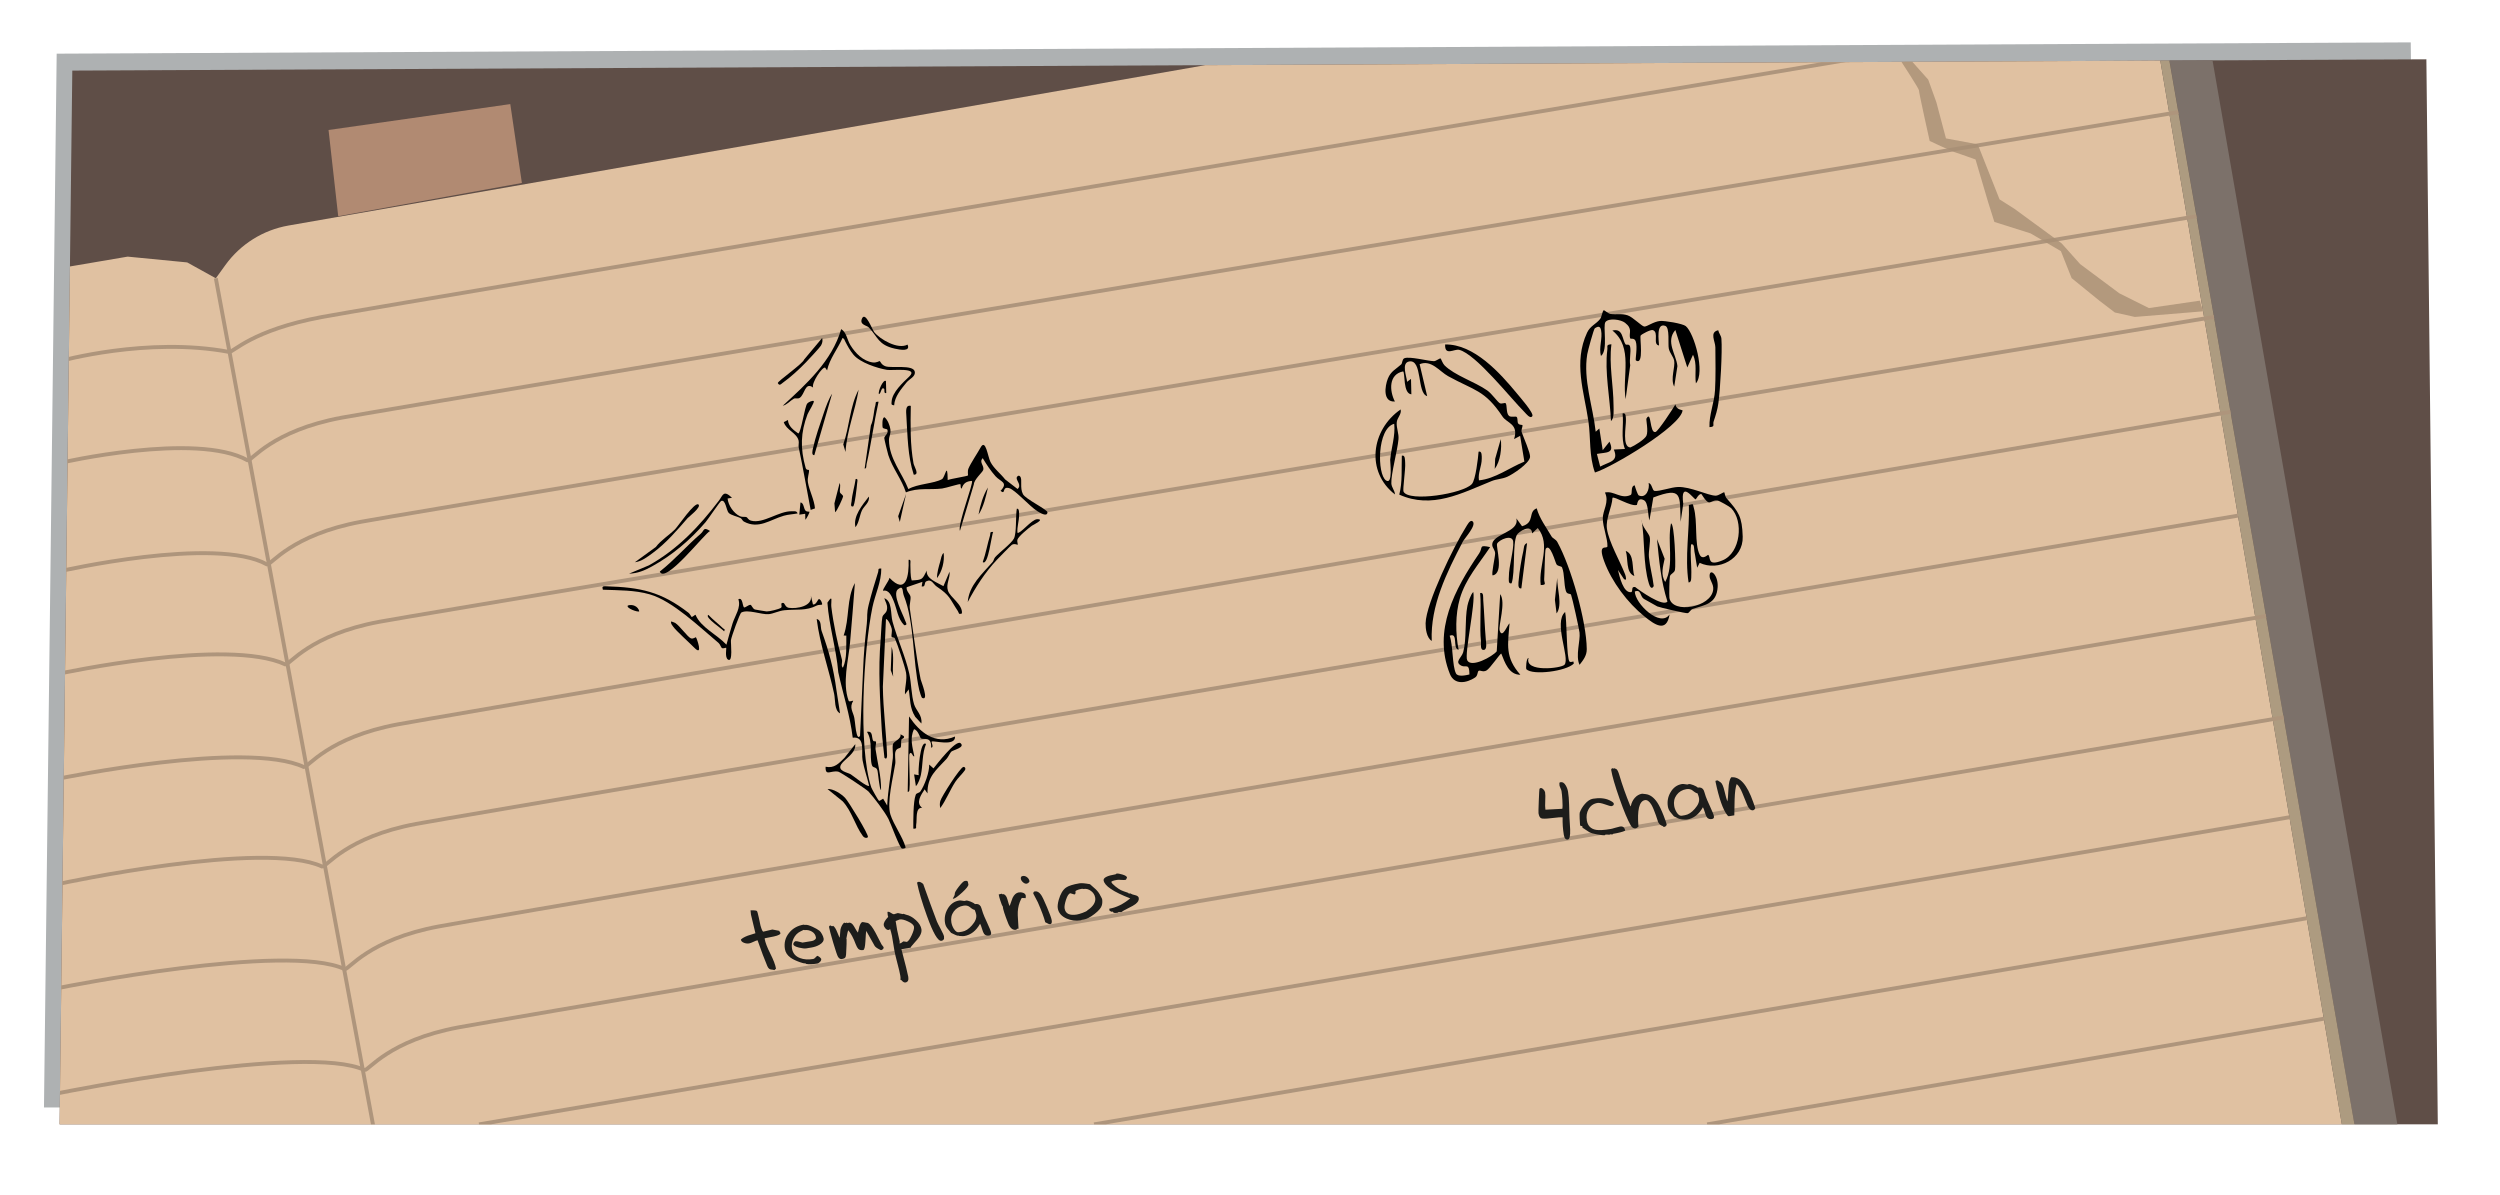 <?xml version="1.0" encoding="UTF-8"?>
<svg id="Camada_2" data-name="Camada 2" xmlns="http://www.w3.org/2000/svg" xmlns:xlink="http://www.w3.org/1999/xlink" viewBox="0 0 1920 918">
  <defs>
    <style>
      .cls-1 {
        fill: #5f4e47;
      }

      .cls-2 {
        fill: #e0c1a1;
      }

      .cls-3 {
        fill: #b18a72;
      }

      .cls-4, .cls-5 {
        fill: none;
      }

      .cls-6 {
        fill: #7c716a;
      }

      .cls-7 {
        fill: #a78e75;
        opacity: .8;
      }

      .cls-8 {
        fill: #ad9b80;
      }

      .cls-9 {
        fill: #1d1d1b;
      }

      .cls-10 {
        fill: #aeb1b2;
      }

      .cls-5 {
        stroke: #ae957c;
        stroke-miterlimit: 10;
        stroke-width: 3px;
      }

      .cls-11 {
        clip-path: url(#clippath);
      }
    </style>
    <clipPath id="clippath">
      <polygon class="cls-4" points="55.53 54.22 45.77 863.51 1872.23 863.51 1863.46 45.54 55.53 54.22"/>
    </clipPath>
  </defs>
  <g id="Cena_1c" data-name="Cena 1c">
    <rect class="cls-4" x="0" width="1920" height="918"/>
  </g>
  <g id="Cena_1f" data-name="Cena 1f">
    <polygon class="cls-10" points="43.53 41.22 33.77 850.51 1860.23 850.51 1851.46 32.54 43.53 41.22"/>
    <g class="cls-11">
      <g>
        <polygon class="cls-1" points="45.77 45.04 1872.23 45.54 1872.23 863.51 45.77 863.51 45.77 45.04"/>
        <path class="cls-2" d="M45.77,206l52.27-8.91,45.73,4.45,21.98,12.18,7.33-10.15c11.58-16.05,28.98-26.95,48.48-30.36L954.23,45.04l704.73.74,139.58,817.73H45.77V206Z"/>
        <polygon class="cls-3" points="259.75 166.06 252.32 99.83 391.9 79.94 400.81 140.52 259.75 166.06"/>
        <polygon class="cls-6" points="1665.9 45.04 1698.98 45.04 1841.19 863.51 1808.23 863.51 1665.9 45.04"/>
        <polygon class="cls-8" points="1658.96 45.78 1665.9 45.54 1808.23 863.51 1798.54 863.51 1658.96 45.78"/>
        <path class="cls-5" d="M45.77,277.41s67.38-18.93,130.19-7.13c3.12.45,17.52-16.78,71.2-26.8,53.68-10.02,1177.15-198.44,1177.15-198.44"/>
        <path class="cls-5" d="M45.77,355.59s104.94-24.28,144.44-2.02c3.12.45,18.49-22.78,72.17-32.8S1672.96,86.11,1672.96,86.11"/>
        <path class="cls-5" d="M45.77,438.74s119.86-27.48,159.35-5.22c3.12.45,18.49-22.78,72.17-32.8,53.68-10.02,1409.57-234.66,1409.57-234.66"/>
        <path class="cls-5" d="M45.77,517.29s128.85-27.84,173.45-6.98c3.12.45,18.49-22.78,72.17-32.8,53.68-10.02,1408.93-234.12,1408.93-234.12"/>
        <path class="cls-5" d="M45.77,597.85s143.05-29.62,187.65-8.76c3.12.45,18.49-22.78,72.17-32.8,53.68-10.02,1407.41-240.02,1407.41-240.02"/>
        <path class="cls-5" d="M45.77,678.7s157.11-34,201.71-13.14c3.12.45,18.49-22.78,72.17-32.8,53.68-10.02,1399.08-236.75,1399.08-236.75"/>
        <path class="cls-5" d="M45.77,758.59s174.41-35.14,219.01-14.28c3.12.45,18.49-22.78,72.17-32.8,53.68-10.02,1403.34-238.41,1403.34-238.41"/>
        <path class="cls-5" d="M45.77,839.37s189.63-38.42,234.23-17.56c3.12.45,18.49-22.78,72.17-32.8,53.68-10.02,1401.66-238.12,1401.66-238.12"/>
        <line class="cls-5" x1="367.88" y1="863.51" x2="1758.28" y2="627.65"/>
        <line class="cls-5" x1="165.75" y1="213.72" x2="286.66" y2="864.79"/>
        <line class="cls-5" x1="1771.52" y1="705.23" x2="840.23" y2="863.51"/>
        <line class="cls-5" x1="1311.09" y1="863.51" x2="1784.69" y2="782.38"/>
        <path class="cls-7" d="M1460.14,47.25s13.91,21.29,13.63,22.14,8.23,38.89,8.23,38.89c0,0,17.03,7.95,19.02,8.52s16.18,5.68,16.18,5.68l9.65,32.64,4.83,15.33,27.82,8.8,23.28,13.63,8.23,20.72,21.29,17.32,11.92,9.08,15.33,3.41,52.41-4.31-2.5-8.2-39.12,5.7-22.71-11.35-30.09-22.43-14.19-15.9-36.05-26.4-11.64-7.38-16.75-42.3-24.41-4.54-7.38-27.82-6.24-17.32-13.91-15.61-7.47.03"/>
      </g>
    </g>
    <g>
      <g>
        <path d="M676.83,436.61c.14,10.06-4.8,20.07-6.78,29.64-6.84,32.97-11.16,107.12-.94,138.4.39,1.21,5.41,10.1,5.95,10.37s2.38-1.31,3.19-1.66l3.11,5.31c.64-12.24,2.89-24.34,4.34-36.47.38-3.18-.61-7.98.11-10.71.61-2.32,6.55-3.78,5.77-7.57l2.49,1.38c1,1.96-1.52,1.72-1.81,2.84-.45,1.71.1,4.96-.62,5.91-.62.81-2.74.4-3.74,2.74-1.12,2.61.1,6.95-.34,9.8-1.54,9.93-6.62,29.72-3.72,38.96,2.43,7.72,9.25,16.88,11.66,25.1.17.93-2.12,1.14-2.75,1.03-1.79-.29-8.69-19.41-10.41-22.71-3.09-5.91-10.89-16.17-15.36-21.11-1.35-1.49-21.37-14.83-23.15-15.22-5.68-1.24-10.09,4-9.77-3.78,6.76,1.36,10.09-2.47,14.54-6.87l8.26-10.48c.51,7.17-8.24,11.42-10.77,15.41-3.33,5.24,4.86,6.25,7.28,7.75,1.79,1.11,13.07,10.36,14.12,8.76-1.45-6.23-3.91-13.27-5.03-19.47-1.17-6.51,2.43-18.53-7.57-17.43-2.02-17.14-7.48-33.49-11.09-50.25-1.53-17.98-7.1-35.67-8.35-53.42,4.69-7.18,2.55-.55,3.01,3.24,1.59,13.11,4.78,27.93,8.17,40.62.48,1.8-.99,4.85.74,6.08,3.33-7.09,2.42-16.86,2.61-24.68l-2.07-.02c4.6-12.79,2.11-28.6,8.66-40.32-1.25,15.29-2.33,30.64-3.75,45.93-1.29,13.92-6.04,30.48-1.1,44.4.47,1.33,2.99-.2,3.57.1-3.34,5.33.03,8.65.83,13.18.7,3.94.86,8.81,1.9,12.44.44,1.53,1.12,3.21,2.5,1.33.65-16.65,1.64-33.38,2.3-50.03.52-13.18,1.37-22.57,2.87-36.04.72-6.46-.36-7.23,1.54-14.94,1.9-7.68,4.62-16.73,7.2-24.86.55-1.73-.69-2.8,2.41-2.68Z"/>
        <path d="M697.65,375.61c7.03-4.1,19.48-4.1,25.8-7.62,2.38-1.32,4.19-14.39,4.38.7,2.28-1.01,15.14-2.92,15.6-3.57.15-.21-.53-3.12.34-5.26,1.65-4.02,6.84-11.66,9.35-16.22,3.88-7.05,5.44,6.96,7.55,11.12,2.55,5.03,7.8,8.95,11.23,13.39l9.58,7.41c3.34-2.82-.76-6.1-.71-8.53.02-.84,1.5-2.65,2.75-1.03,1.86,2.41-.49,8.58,2.11,13.52,2.04,3.88,18.94,11.85,18.82,13.95-.22,3.98-6.23.06-7.83-.94-5.94-3.71-16.95-16.38-21.64-17.66-5.75-1.58-2.32,5.6-6.56,2.11,6.28-6.59-.09-6.97-3.83-11.19-3.7-4.17-7.01-9.11-9.84-13.91-3.18,3.17,1.54,5.84.3,9.22-.63,1.72-6.99,7.23-7.12,10.86l-10.7,35.78c-1.98-5.1,10.82-37.28,9.18-38.4-4.19.26-6.61,1.81-7.79,5.82-1.31.12-.52-2.86-1.1-3.31-.57-.44-11.05,2.96-13.99,3.33-9.3,1.18-18.5-.82-27.79,2.97-3.14-9.97-10.32-18.56-13.53-28.67-.48-1.51-3.16-12.4-3.09-13.07.19-1.87,3.41-3.39,2.42-6.31-.33-.97-3.13-.49-3.7-1.88-.15-.36-.67-8.13,1.57-7.69,2.36,1.94,4,6.3,4.4,9.17.51,3.63-1.13,5.55-1.09,8.3.23,14.43,10.02,25.13,14.91,37.59Z"/>
        <path d="M700.2,445.78c8.52-.46,8.04-.79,11.57-7.55-.76,6.29,7.9,9.07,12.79,11.94l4.68-11.12c.61,4.97-2.89,9.38-1.24,14.56,1.67,5.22,11.51,10.62,10.75,17.53-2.86.99-2.08-.25-3.12-1.83-6.51-9.84-5.8-11.8-16.28-18.87-2.64-1.78-3.79-6.12-7.97-3.97-1.93.99-.22,4.6-3.55,3.91l.61-3.54-12.1,4.15c-.52,2.89,2.47,5.12,2.89,7.05.5,2.33-.96,6.14-.48,9.36,2.55,17.15,4.97,37.56,8.3,54.3.28,1.41,6.82,17.18,1.06,14.25-.43-.22-1.87-4.83-2.13-5.98-5.15-22.86-3.61-51.9-11.86-72.56-1.26-3.16-.05-8.38-4.5-4.86-4.65,3.68,3.81,19.08,5.49,24,.52,1.52,2.34,3.63-.66,3.63-5.12-5.1-5.57-12.63-8.21-18.85-1.55-3.66-3.61-8.65-7.97-7.61-.85-.87,4.5-7.47,4.85-9.95,12.9,13.62,15.09-1.84,14.69-13.81,2.1-.55,1.27,2.23,1.35,3.5.24,4.11-.19,8.25,1.04,12.33Z"/>
        <path d="M531.07,473.74c.74.36,2.79-1.8,3.09-1.6,4.09,9.87,16.54,15.14,23.74,22.99,1.55-5.55,3.03-11.06,4.77-16.55,1.83-5.75,6.6-12.08,4.39-18.36,3.53-1.86,3.05,5.57,4.43,6.27.74.37,3.33-1.96,4.73-1.99,1.12-.02,1.61,2.93,3.59,3.6.43.14,8.38,1.47,8.98,1.48,2.27.05,9.09-1.62,10.92-2.72,1.66-1-1.2-4.16,1.89-3.81,1.11.13,1.42,3.36,4.28,3.77,5.88.85,18.41-1.12,16.87-9.3l1.6,6.7c2.44.53,3.76-3.99,4.57-4.14,1.19-.21,2.95,3.54,2.39,4.24-.24.3-2.78.09-3.85.65-8.47,4.42-15.66,2.76-24.95,3.69-4.55.46-8.66,2.74-12.18,3.02-5.63.45-16.02-3.92-20.99-1.25-1.18.63-7.66,18.64-7.97,21.24-.25,2.11,1.74,17.58-2.3,14.87-2.58-1.74-.97-8.79-1.37-9.03-.29-.18-2.15.72-3.13.24-.9-.44-1.46-2.92-2.68-3.93-14.35-11.98-35.23-32.26-52.85-37.35-11.61-3.36-24.02-3.07-36.04-3.57-.85-2.61.05-2.7,2.44-2.63,26.53.77,42.36,4.14,63.37,20.38,1.13.87,2.1,3.02,2.27,3.11Z"/>
        <path d="M707.64,555.68l-4.73-5.14c-4.42-7.06-3.65-13.12-5.04-21.13l-2.86,3.9c-.26-5.49,1.81-11.17.83-16.71-.8-4.49-6.62-22.12-8.61-26.36-.45-.95-2.29-.52-2.48-1.21-.41-1.56.65-3.83,0-6.45-.36-1.48-2.41-6.89-4.33-7.19l-2.38,51.98c.19,17.53,2.64,35.16,3.22,52.6.06,1.72-.39,3.58-2.01,2.01-.69-6.91-1.65-14.16-2.04-21.07-1.35-23.81-2.88-45.99-.86-69.92.36-4.26.66-14.13,1.3-17.04.56-2.52,3.38-2.81,3.64-6.48.24-3.45-1.28-5.11-2.16-8.08,6.27,2.31,4.72,12.01,6.33,17.98,3.58,13.25,9.86,26.47,12.84,39.84,1.66,7.42,1.56,16.61,3.7,23.62,1.52,4.99,6.52,8.33,5.62,14.86Z"/>
        <path d="M675.63,277.3c.53.25,1.17,2.91,4.54,4.04,4.61,1.54,20.95-1.43,22.33,3.91,1.01,3.91-4.08,5.77-6.28,8.47-4.09,5.03-9.18,10.89-9.51,17.61-2.55-.39-2.05-1.01-1.95-2.88.38-7.15,8.74-14.69,13.52-19.24,7.74-7.38-13.1-4.46-17.08-5.15-7.53-1.29-20.56-5.54-25.65-11.53-2.64-3.11-4.78-7.09-6.42-10.32-.56-1.09-.6-2.09-2.08-2.66-3.61,8.35-10,16.05-11.85,24.9l-1.46-2.08c-1.98-1.11-10.82,11.81-9.25,15.28-6.36-4.7-6.36,5.42-10.39,7.95-1.36.85-3.17-.09-4.5.64-2.88,1.59-5.13,4.63-8.43,5.35,18.06-16.58,37.82-34.37,44.85-58.83,4.16,2.51,4.44,7.96,7.04,12.24,3.74,6.17,9.8,12.42,17.35,13.38,2.77.35,5-1.2,5.24-1.08Z"/>
        <path d="M562.17,382.3l-3.37.55c.45,5.3,4.79,11.47,9.52,13.63,1.86.85,3.61.14,5.02.68.76.29,1.18,2.08,3.49,2.71,9.38,2.59,21.49-7.61,31.42-7.21,1.7.07,3.53-.53,4.32,1.64-3.49.69-7.13.78-10.57,1.77-10.51,3.01-19.43,10.68-30.72,4.48-1.05-.58-1.58-2.19-2.51-2.67-2.01-1.05-7.43-2.18-9.12-3.97-1.91-2.02-2.31-10.52-5.78-9.18-.94.37-9.97,13.94-11.99,16.29-11.56,13.49-25.5,25.37-41.15,33.97-5.76,3.16-10.88,5.35-17.62,5.59l15.2-6.37c21.97-12.19,38.82-29.98,53.84-49.77,3.04-4,3.4-8.54,10.02-2.15Z"/>
        <path d="M624.9,308c1.01.63-4.04,8.38-4.69,10.09-5.4,14.12-5.68,26.35-1.48,41.24.6,2.12,2.56,1.22,2.6,1.76.18,2.38-1.44,5.72-.84,9.41.99,6.12,4.93,13.45,5.4,19.95l-3.31,1.17c-3.04-15.91-5.78-32.07-9.17-47.96-.37-1.71.37-3.62-.12-5.45-1.57-5.88-9.46-7.88-11.36-14.01l3.2-1.65c.25,4.82,4.33,7.79,7.95,10.34,2.07-.32,4.91-20.67,6.9-23.01,1.04-1.22,4.09-2.41,4.92-1.89Z"/>
        <path d="M733.45,565.65c.62,8.12-17.13,2.78-17.91,3.87-.5.7,1.97,4.6-.44,4.69.51-9.03-5.72-5.83-7.82-7.11-.64-.39-2.28-6.62-5.33-7.05-3.37,6.88-1.14,13.83.25,20.75-1.35.88-1.96-4.58-3.72-1.74-.67,1.09.61,21.32.06,25.67-.15,1.22.26,3.47-1.42,3.45l1.02-57.98c8.25,12.22,19.9,22.1,35.3,15.46Z"/>
        <path d="M737.7,570.79c3.74,3.18-5.32,5.12-7.03,6.41-.79.6-2.49,4.26-3.65,5.53-7.82,8.56-15.01,13.54-14.7,26.61l-2.19-3.12c-2.72,4.11-7.1,10.45-1.9,14.15-5.52-.31-3.77,8.7-4.63,13.21-.37,1.92,1.05,2.93-2.17,2.86-.02-6.11-.19-20.69,1.84-26.02.6-1.57,2.65-1.26,3.58-2.58,3.22-4.59,7.02-14.91,6.76-20.67l3.31,2.95c2.34-2.95,17.25-22.34,20.78-19.34Z"/>
        <path d="M645.14,547.84c-4.49-2.23-3.54-10.36-4.52-14.97-4.05-19.02-10.98-37.85-13.41-57.49,3.97.98,2.72,6.19,3.78,9.17,5.98,16.72,9.06,28.24,11.44,45.73.8,5.86,1.96,11.7,2.71,17.56Z"/>
        <path d="M781.4,409.14c1.89,1.36,10.95-10.36,15.17-10.4,6.4-.06-3.52,4.6-4.08,5.01-2.66,1.96-10.48,8.22-11.17,10.87-.31,1.19.5,3.41.31,3.74-.14.25-2.44-1.24-4.54.06-.81.5-10.08,10.01-11.61,11.64-9.04,9.64-16.1,20.69-22.26,32.31.95-12.91,11.18-21.67,19.05-30.7.92-1.05,1.04-2.66,2.02-3.77,3.21-3.62,12.39-10.47,14.37-14.24,2.22-4.22,1.24-17.59,2.25-22.95,2.02-.52,1.74,3.6,1.75,4.8.04,4.6-1.64,9.02-1.27,13.62Z"/>
        <path d="M536.33,387.4c2.78,1.83-7.57,9.73-8.23,10.5-7.97,9.24-16.62,19.28-26.59,26.62-4.17,3.07-8.66,6.67-13.94,7.29l16.11-11.73c3.92-5.27,10.77-9.44,14.98-13.85,2.3-2.41,14.74-20.78,17.68-18.84Z"/>
        <path d="M666.54,642.9c-.71.94-2.66.8-3.89-.86-5.91-7.93-8.46-19.12-15.51-26.66l-11.65-9.4c4.37-.39,10.64,3.73,13.56,6.8,2.62,2.75,18.54,28.72,17.49,30.11Z"/>
        <path d="M699.49,311.71c-.23,14.67-.55,29.7,2.1,44.19.45,2.46,4.87,8.8.16,8.67-4.71-14.45-4.7-29.86-5.65-44.83-.24-3.75-.88-8.94,3.39-8.04Z"/>
        <path d="M670.73,569.11c.25.32,1.93-.03,2.07.63.23,1.1-.68,3.6-.38,5.7,1.49,10.48,4.41,20.71,4.23,31.23-1.28.19-2.21-13.36-2.86-15.23-.99-2.85-3.48-1.36-4.2-3.91-2.03-7.18,1.06-18-3.76-25.48,5.05-1.01,3.26,4.97,4.91,7.06Z"/>
        <path d="M696.97,264.66c2.63,5.58-5.82,3.99-9.8,3.09-12.7-2.87-12.86-8.79-19.9-16.27-1.54-1.64-7.53-1.94-5.19-6.98,2.57-5.54,7.99,8.97,9.31,10.58,4.65,5.7,18.26,13.52,25.57,9.59Z"/>
        <path d="M631.42,259.58c.59,2.12.13,3.97-.92,5.84-.74,1.33-9.54,10.78-11.39,12.7-5.18,5.38-11.92,11.57-17.99,15.89-1.25.89-2.44,2.64-3.75.23-.65-1.2,19.12-14.76,20.27-18.2l13.78-16.46Z"/>
        <path d="M722.15,620.58c-.47-1.86-.48-3.63.03-5.49.91-3.32,15.24-25.77,17.72-26.1,1.03-.14,2.14,1.12,1.01,2.73-1.88,2.68-5.36,5.84-7.23,8.74-4.18,6.48-7.02,13.88-11.53,20.12Z"/>
        <path d="M625.42,349.55c-2.49.33-1.31-4.08-1.05-5.29,1.66-7.76,5.61-19.3,8.27-27.05,1.61-4.7,3.7-10.74,6.43-14.84l-13.66,47.18Z"/>
        <path d="M518.55,478.4c3.62,2.35,9.41,10.67,11.96,11.8,1.87.83,3.64-1.02,3.97-.75.57.47,5.95,15.36-1.31,7.94-3.84-3.93-13.89-12.87-16.21-16.18-.88-1.26-1.78-2.12-1.66-3.87.1-.17,2.7.7,3.24,1.06Z"/>
        <path d="M674.72,308.53c-3.5,15.83-5.61,32.15-9.2,47.95-.29,1.27.18,3.42-1.48,3.4l4.79-33.11c2.28-4.9,1.99-10.54,3.47-15.57.53-1.81-.6-2.77,2.43-2.67Z"/>
        <path d="M711.19,571.36c-3.09,7.53-2.33,16.05-3.93,23.71-.51,2.44-2.01,6.94-3.86,8.69l-1.37-9.04,3.55.62c-.62-1.9.97-27.46,5.62-23.98Z"/>
        <path d="M641.36,393.41l-.53-6.82,4.02-15.68c1.03,2.25-.28,5.35.3,7.29.3,1.01,2.34,1.8,2.34,3.14,0,.68-4.6,11.24-6.14,12.08Z"/>
        <path d="M656.99,404.91c-1.96-8.53,5.31-17.04,10.28-23.54.87,4.49-3.78,7.27-5.31,10.64-1.84,4.06-2.21,9.43-4.97,12.9Z"/>
        <path d="M762.79,408.51c-1.21,1.48-3.75,26.43-8.04,23.18,2.41-6.65,3.52-13.76,5.62-20.5.55-1.75-.67-2.8,2.42-2.68Z"/>
        <path d="M545.31,407.82c-3.69,1.24-34.48,41.29-38.59,31.13,11.24-8.82,20.71-19.82,31.5-29.13,2.81-2.42,1.78-5.51,7.08-2Z"/>
        <path d="M556.1,484.9c-.54-1.26-15.53-10.94-12.07-12.68,3.43,3.7,7.58,6.72,11.16,10.25.93.92,1.99.47.91,2.44Z"/>
        <path d="M649.34,347.08l-1.72-5.79c4.83-13.61,5-29.18,11.81-42.01-2.64,16.07-9.03,31.43-10.09,47.8Z"/>
        <path d="M657.15,367.88c2.08-.57,1.22,2.15,1.13,3.34-.18,2.44-1.81,17.47-3.15,17.75-2.47.52-1.19-2.92-1.13-3.81.45-5.81,2.33-11.55,3.14-17.29Z"/>
        <path d="M621.6,393c.45.43-2.16,5.35-3.09,6.19l-.12-4.6-4.53.67.91-9.38c2.64.24,2.33,4.66,3.9,6.33.9.96,2.76.63,2.92.78Z"/>
        <path d="M719.61,443.98c-.06-4.04,1.36-8.83,2.48-12.72.53-1.84,1.04-5.68,2.66-6.56.73,6.47-1.16,14.13-5.14,19.28Z"/>
        <polygon points="691.06 400.88 689.8 396.44 695.88 379.34 691.06 400.88"/>
        <path d="M751.52,395.17c1.17-6.78,3.59-15.05,7.23-20.76-1.53,6.8-3.36,15.03-7.23,20.76Z"/>
        <path d="M685.97,519.65l-1.87-4.89.7-18.05c2.23,7.62.31,15.24,1.17,22.95Z"/>
        <path d="M680.4,292.63l.24,9.21c-2.16.7-1.03-2.71-1.64-3.23-2.28-1.93-2.19,3.65-3.99,4.09-.92-2.01,3.35-11.77,5.39-10.07Z"/>
        <path d="M490.96,469.47c-.79,1.03-10.49-2.45-8.76-4.44,3.52-1.22,7.89.59,8.76,4.44Z"/>
      </g>
      <g>
        <path class="cls-9" d="M599.38,716.5c.17,1.04-1.53,1.95-5.11,2.72-1.53.3-3.81.75-6.86,1.35-.12.11-.16.3-.11.58.44,2.66,1.88,6.42,4.31,11.27,2.43,4.85,3.87,8.63,4.32,11.34l.03.2c-.28.28-.72.65-1.33,1.12-.3-.13-.74-.29-1.32-.48l-.05.08-.25.18c-.23,0-.36-.1-.39-.28-1.4.14-2.51-.74-3.33-2.64-2.14-5.02-4.63-11.62-7.48-19.81-.77.13-1.84.53-3.22,1.2-1.38.67-2.45,1.07-3.22,1.2-1.27.21-2.55.08-3.84-.4-1.58-.57-2.42-1.43-2.52-2.57.99-1,2.73-1.98,5.21-2.95.78-.31,2.76-.95,5.94-1.89l-3.42-14.3c-.15-.9-.26-1.99-.34-3.28,1.1-.04,1.96-.05,2.57-.01,1.26.07,2.05.26,2.36.58.31.32.79,2.02,1.44,5.11l1.26,5.91c.91,3.28,1.67,4.87,2.25,4.77.77-.13,1.91-.4,3.44-.82s2.68-.69,3.44-.82c.09-.01,1.84.32,5.24,1,.62.96.95,1.51.97,1.65Z"/>
        <path class="cls-9" d="M632.53,720.65c.31,1.85-.74,3.48-3.15,4.9-1.77,1.04-3.79,1.74-6.04,2.12l-4.12.69c-1.26.21-3.13.01-5.59-.6-2.76-.7-4.21-1.52-4.37-2.47-.07-.45.07-.95.45-1.5.37-.55.78-.86,1.23-.94.63-.1,1.65.05,3.06.46,1.41.41,2.19.61,2.32.59l7.24-1.2c.77-.13,1.46-.43,2.07-.9.79-.55,1.13-1.16,1.01-1.84-.33-1.98-1.35-3.48-3.08-4.49-1.72-1.01-3.6-1.39-5.65-1.15-.3-.13-.58-.18-.86-.13l-2.5,1.25c-2.22,1.11-3.94,2.92-5.14,5.44-1.2,2.52-1.59,5.04-1.17,7.56.6,3.61,2.68,6.07,6.23,7.37,2.87,1.1,6.24,1.33,10.12.68.5-.08,1.04-.45,1.62-1.1.75-.77,1.21-1.22,1.38-1.34,1.27.39,2.3,1.17,3.1,2.33.13.77-.16,1.53-.87,2.3-.71.77-1.47,1.22-2.28,1.35-3.61.6-6.51.67-8.72.2l-.23-.52-.26.11c-.72.12-2.04-.17-3.97-.87-3.2-1.13-5.62-2.31-7.26-3.52-2.43-1.77-3.85-3.95-4.28-6.52-.78-4.69.27-8.82,3.15-12.41,2.76-3.47,6.5-5.6,11.24-6.39.41.21.86.27,1.35.19,1.13-.19,2.97.32,5.53,1.51,2.16.99,3.89,1.97,5.22,2.96.64.5,1.29,1.37,1.97,2.63s1.08,2.33,1.23,3.24Z"/>
        <path class="cls-9" d="M678.64,727.58c.08.5-.11.96-.57,1.38-.46.43-.96.68-1.5.77-.05-.04-.43-.23-1.14-.57-1.97-.97-3.21-1.9-3.73-2.79-1.19-2.12-3.33-5.93-6.42-11.44-.16.44-.38,3.17-.66,8.17-.23,4.21-.79,6.39-1.69,6.54-1.58.26-2.83-.04-3.76-.9-.67-.68-1.33-1.86-1.98-3.56-1.62-4.46-3.51-8.03-5.68-10.73-.4.67-.9,2.79-1.51,6.37l.17.6c.13.77,0,4.61-.38,11.53-.08,1.22-.33,2.07-.76,2.56-.43.49-1.25.83-2.47,1.04-1.17.2-2.17-.4-3.01-1.79-.57-.92-1.8-4.57-3.69-10.92-1.81-6.14-2.85-10.02-3.12-11.64-.13-.81.2-1.29,1.01-1.42.14-.02.34.07.6.28.27.21.47.33.61.35l.91-.36c1.1.75,2.15,2.41,3.16,5,1.01,2.59,1.64,3.93,1.89,4.03l.52-6.07c.47-2.21,1.4-4.01,2.79-5.4.34.13.9.25,1.66.35l.08-.36.19-.1.98.46c.52-.23.75-.34.71-.33,1.49-.25,2.85.73,4.1,2.93,1.58,2.84,2.56,4.39,2.93,4.66.52-2.45.89-3.99,1.11-4.63.71-2.16,1.49-3.3,2.35-3.45.23-.04,1.61.2,4.15.7,1.65.75,3.62,3.25,5.9,7.5,1.03,2.01,2.57,4.99,4.62,8.96.07.17.36.54.84,1.11.49.57.75.96.79,1.19Z"/>
        <path class="cls-9" d="M707.67,713.68c.29,1.71-.27,3.65-1.67,5.82-.77,1.19-2.16,2.88-4.16,5.06-1.61,1.75-2.43,2.83-2.45,3.25l-7.1,1.18c3.12,11.81,4.88,18.88,5.26,21.19.43,2.59-.28,4.04-2.13,4.35-.99.17-2.01-.41-3.06-1.71l-.82-.35c.14-.86.11-1.87-.09-3.04-.37-2.21-1.13-5.48-2.29-9.8-1.16-4.32-1.92-7.59-2.29-9.8-.32-1.94-.62-3.74-.9-5.41-.44-2.94-.75-4.81-.93-5.61-.43-2.01-.91-3.81-1.45-5.39-.38.48-.69.74-.91.78-.9.15-1.75-.19-2.53-1.01-.79-.82-1.26-1.71-1.42-2.66-.26-1.58.87-3.71,3.39-6.36-.16-.39-.28-.84-.36-1.34-.14-.82-.2-1.64-.2-2.48l.68-.11c.36-.06,1.08.26,2.14.96,1.07.7,1.8,1.02,2.21.95.31-.05.78-.2,1.39-.44.61-.24,1.07-.39,1.39-.44.22-.04.89.08,2.01.36,1.11.28,1.81.42,2.08.42l.37-.27c.45.2,1.12.44,1.99.71,2.54.5,5.05,1.89,7.54,4.15,2.49,2.27,3.93,4.62,4.33,7.04ZM701.95,711.82c-.25-1.49-1.8-2.87-4.65-4.16-2.67-1.27-4.79-1.77-6.37-1.51-.32.05-1.34.45-3.07,1.21l1.15,6.9c.17.99.49,2.43.96,4.32.48,1.89.8,3.33.96,4.32.13.77.05,1.31-.21,1.63l1.16-.19,1.94-1.36c.58.13,1.46.27,2.65.39,1.1-.41,2.34-2.12,3.72-5.14s1.97-5.15,1.76-6.41Z"/>
        <path class="cls-9" d="M725,719.24c.03.18.03.48.01.9-.02.42-.02.72.01.9-.46.87-1.12,1.37-1.97,1.51-2.71.45-6.43-5.93-11.17-19.13-3.79-10.53-6.32-19.03-7.58-25.5.31-.37.62-.59.94-.64,1.17-.2,2.45.38,3.83,1.72,3.69,10.46,7.18,20.03,10.47,28.7.32.83,1.33,2.81,3.01,5.96,1.48,2.77,2.3,4.62,2.46,5.57Z"/>
        <path class="cls-9" d="M761.16,716.42c.2,1.17-.32,1.86-1.53,2.06-1.67.28-2.94-.14-3.82-1.24-.53-.7-1.08-2.01-1.63-3.93-.55-1.92-1.05-3.22-1.48-3.89-3.08,5.47-7.11,8.62-12.12,9.45-.59.1-1.35.11-2.29.03-1.13-.14-1.91-.19-2.32-.17v-.42l-.29-.09.04.27-.18.17c-.32.05-2.01-.68-5.09-2.21-.64-.77-1.6-1.93-2.87-3.48-.95-1.23-1.54-2.57-1.78-4.01-.65-3.92.01-7.58,2-10.97,2.08-3.64,5.04-5.77,8.87-6.41.54-.09,1.33-.03,2.36.16,1.03.2,1.81.25,2.36.16l.17-.24.2-.03c.77-.13,1.97.14,3.61.79,1.64.66,2.79,1.3,3.45,1.93,1.98-.37,3.44.24,4.41,1.84.19.29.74,1.96,1.67,5,.39,1.23,1.52,3.87,3.4,7.91,1.73,3.7,2.69,6.13,2.88,7.3ZM749.74,702.48c-.17-.99-.55-2.22-1.17-3.7-.94-.12-2.17-.82-3.67-2.1-1.29-1.08-2.92-1.46-4.9-1.13-3.19.53-5.68,2.01-7.47,4.44-1.79,2.43-2.42,5.24-1.88,8.44.28,1.67.89,3.28,1.84,4.84,1.26,2.02,2.56,2.91,3.91,2.69l2.49-.42c2.61-.43,5.13-2.06,7.57-4.87,2.6-2.93,3.7-5.66,3.28-8.19ZM743.71,679.23c.17,1.04-1.39,3.08-4.68,6.13-3.29,3.05-5.57,4.68-6.83,4.89l-.44-.14c.1-.2.42-.79.96-1.76.43-.77.61-1.35.54-1.76-.15-.9.87-2.76,3.07-5.58,2.2-2.82,3.74-4.31,4.65-4.46,1.13-.19,1.84-.07,2.14.34.18.25.38,1.03.6,2.33Z"/>
        <path class="cls-9" d="M787.83,687.94c.04.27,0,.88-.11,1.83-.46.03-1.11,0-1.96-.09-.24-.05-.52-.08-.85-.07-.36.06-.94,1.15-1.75,3.28-1.16,3.06-1.67,6.42-1.52,10.05l.6,10.32c-.25-.1-.48-.13-.71-.09-.14.02-.33.17-.59.44-.26.27-.45.42-.59.45-2.57.43-4.61-1.25-6.12-5.03-2.63-6.65-4-10.94-4.09-12.87-.53-.65-1.14-2.13-1.85-4.42-.66-2.02-1.09-3.62-1.28-4.79.49-.13,1.24-.32,2.27-.58.39.12.73.34,1.01.67l.14-.44c1.55.39,2.63,1.74,3.24,4.05.77,2.93,1.35,4.64,1.76,5.13,1.41-4.03,2.16-6.1,2.23-6.21,1.21-2.47,2.78-3.87,4.72-4.19,1.17-.2,2.28-.1,3.31.28,1.23.44,1.94,1.21,2.12,2.29Z"/>
        <path class="cls-9" d="M790.62,676.7c.06.36-.17.76-.7,1.2-.53.44-1,.69-1.4.75-.9.15-1.84-.19-2.81-1.03-.97-.83-1.54-1.73-1.69-2.67-.21-1.26.27-1.99,1.44-2.18,1.17-.2,2.28.12,3.32.94,1.04.82,1.66,1.82,1.85,2.99ZM807.69,706.6c.32,1.94-.04,2.99-1.07,3.17-.68.11-1.96-.39-3.87-1.51-.92-3.55-2.8-8.64-5.66-15.25-.85-1.48-2.04-3.76-3.57-6.84.12-.95.54-1.48,1.26-1.6,1.71-.29,3.3.61,4.76,2.68.9,1.24,2.42,4.42,4.57,9.53,2.15,5.11,3.34,8.39,3.58,9.83Z"/>
        <path class="cls-9" d="M846.43,690.5c.26,1.58.2,3.14-.19,4.69-.5,1.98-2.39,4.23-5.65,6.74-3.27,2.51-5.98,3.93-8.16,4.24-.18.03-.44.07-.78.13-.34.06-.6.1-.78.13l-.13.02c-.16.16-.42.28-.78.34-3.7.61-7.29.17-10.79-1.33-3.95-1.75-6.22-4.39-6.8-7.9-.26-1.58-.02-3.73.73-6.45,1.29-4.52,3.13-7.66,5.53-9.4,1.95-1.39,5.42-2.5,10.43-3.33,1.53-.25,4.21-.03,8.04.68,2.71,2.38,4.23,3.72,4.56,4.04,1.62,1.63,2.79,3.29,3.54,4.97.07.13.28.51.64,1.14.36.64.56,1.07.6,1.29ZM841.1,689.37c-.34-2.07-1.42-3.78-3.22-5.13s-3.74-1.85-5.81-1.5c-.53-.14-.87-.2-1-.18-2.3.38-4.01.97-5.13,1.76.27,1.62,0,2.5-.81,2.64-.14.02-.65-.13-1.54-.47-.89-.34-1.4-.5-1.54-.47-1.22.2-2.35,1.9-3.39,5.08-.94,2.98-1.29,5.17-1.06,6.57.68,4.06,3.83,5.62,9.47,4.68.99-.17,2.45-.59,4.37-1.28,2.19-.78,3.42-1.43,3.71-1.94,4.54-3.07,6.52-6.32,5.95-9.75Z"/>
        <path class="cls-9" d="M874.57,689.64c.26,1.58-.53,3.1-2.37,4.56-1.06.87-2.95,1.96-5.68,3.27-2.72,1.31-4.51,2.34-5.36,3.08-.42-.02-1.08-.05-1.96-.09l-.95.57c-1.53.25-2.55.19-3.05-.19-.5-.38-.89-.71-1.17-.99l-.02.28-.18.17c-.36-.22-.92-.5-1.67-.83l-.26-1.56c5.45-.91,10.83-3.56,16.12-7.96-12.92-4.99-19.73-9.58-20.43-13.77-.34-2.07,2.73-3.65,9.22-4.73l.61-.52c1.04-.17,2.56.06,4.56.7,2.24.65,3.43,1.42,3.58,2.32-.37,1.13-.78,1.73-1.23,1.8-.72.12-1.79.12-3.19.01-1.41-.11-2.47-.11-3.2,0-3.02.5-4.48,1.05-4.38,1.63.12.72,1.17,1.87,3.14,3.44,1.76,1.38,3.12,2.3,4.07,2.76.96.47,2.83,1.16,5.63,2.09.31.5.67.72,1.08.65l.04-.15.25-.18c.41.26,1.07.56,1.96.92,1.55.39,2.49.65,2.84.78,1.19.45,1.85,1.08,1.98,1.89Z"/>
      </g>
    </g>
    <g>
      <g>
        <path d="M1302.45,294.38c-1.07-7.42,1.17-14.75-2.23-21.92l-4.37,9.76-9.19-28.77c-7.73,8.96.73,18.76,1.59,27.73l-2.45,15.75c-3.11-5.79.91-15.18-.04-19.97-.6-3.03-3.3-5.65-4.11-9.16s.97-16.23-2.75-17.54c-7.2-2.55-4.88,11.66-4.77,15.06-5.16-.66.25-10.07-4.74-11.8-1.64-.57-8.45,3.03-9.36,4.17-.96,1.21,2.87,23.35-3.66,19.15-.7-.45,1.48-10.28-.16-14.74-1.11-3.02-4.03-1.33-4.31-2.39-1.09-4.13,2.28-7.04-3.91-11.84-3.2-2.48-12.34-3.79-14.95-.62-2.33,2.83,2.28,21.8-3.52,26.14-1.8-6.48,1.43-13.48.08-19.91-.69-3.3-2.49-2.86-4.74-1.42-.88.56-5.4,17.25-5.85,19.97-3.26,19.67,4.33,39.83,6.48,59.54l2.79-2.48,2.6,16.65,5.2-6.53c4.35,9.37-2.61,8.06-9.66,9.41l2.52,9.73c6.53-3.72,14.59-3.64,10.47-13.09l8.52-.45c-3.35-8.85-.72-18.14-1.81-27.22,2.77-1.15,2.52,3.23,2.59,4.97.18,4.57-3.12,20.9,3.43,21.09,3.28-1.36,11.01-6.17,12.33-9.03,1.59-3.47-.41-12.43-.03-13.1,3.99-7.11,2.28,11.46,6.95,10.28,2.06-.52,13.4-17.84,15.31-21.21.68,4.23,5.55,4.23,5.51,4.62-1.37,12.25-54.27,43.67-67.3,47.68-4.63-12.55-3.15-26.61-5.02-39.41-3.31-22.68-11.66-45.1-1.02-68.01,2.44-5.27,7.08-6.6,10.07-10.57,1.15-1.54,1.79-6.34,2.74-6.62.54-.15,3.37,2.58,5.18,2.85,4.56.67,8.31-.54,13.14,1.04,4.11,1.34,10.93,8.58,12.86,8.63,2.15.06,6.96-3.76,12.03-4.29,3.34-.35,17.45,2.01,19.76,3.93,6.51,5.39,15.12,35.69,7.79,43.98Z"/>
        <path d="M1258.57,380.49c5.65,2.58,8.54-4.89,7.58-9.59,2.86.75,2.59,5.91,4.63,6.12,4.12.42,12.5-2.84,17.9-3.01,9.63-.31,22.85,6.47,28.8,6.67,2.54.09,6.14-3.01,6.8-2.55.2.14.48,3.1,1.78,4.59,9.26,10.62,11.86,13.78,12.34,29.48.52,17.09-18.66,26.87-33.05,20.07l-1.92,3.74c-.84-4.09-1.24-8.31-2.1-12.4-.42-1.99.22-6.35-2.6-5.48-.84,7.86.52,16.52.18,24.16-.07,1.65.24,5.05-2.08,5.03-3.05-19.87.92-40.02.22-59.5,3.83-.89,2.82-1.04,3.71,1.89,3.21,10.6.36,27.95,4.65,36.37,2.2,4.32,6.17-.19,6.47.04,2.31,1.74-1.15,9.3,11.09,4.21,13.79-5.73,16.33-30.06,6.55-40.1-1.13-1.16-9.3-5.76-10.52-5.86-6.28-.54-5.43,6.02-12.36-4.98-2.21-.11-3.93,4.04-4.38,4.11-1.27.19-12.03-15.61-9.52,3.42l-2,13.84c-.91-20.2,1.94-27.35-21-18.69l-2.97,17.61c-1.24-3.79-.74-13.69-4.23-15.51-5.28-2.75-4.95,3.5-5.49,3.65-4.7,1.35-17.5-7.03-18.67-5.47-.38,7.44-5.31,15.85-4.27,23.59,1.36,10.23,10.2,25.3,14,35.25.48,1.27,1.69,5.73-1,3.4l-4.54-6.85c1.15,4.64,4.09,18.33,10.48,16.98,1.09-1.74-.39-4.25,2.72-3.89,3.36,2.71,21.59,15.58,24.82,11.13-5.03-15.71-6.4-31.63-8.01-47.93l5.86,15.08c-1.19,5.87-3.29,12.26.48,17.83,7.05-13.61,1.4-30.17,4.38-44.92,2.72-.47,3.83,32.62,3.07,35.73-.6,2.47-3.3,2.77-3.87,4.83-.4,1.43-.67,14.85-.37,16.67,2.1,12.42,32.27,7.43,33.62-6.55.42-4.31-2.89-7.12-2.79-10.56.17-6.17,6.81-.49,6.2,8.76-.85,12.96-9.74,13.64-19.31,16.8-1.35.45-2.43,2.79-3.65,3.21-1.13.39-21.69-4.42-23.41-5.18-.56-.25-9.83-5.47-10.34-5.81-3.04-2.07-2.03-7.63-6.92-5.64.02,9.13,19.55,28.08,26.71,17.61-2.38,14.47-11.6,7.75-19.28,1.55-12.98-10.47-25.16-26.64-30.94-42.34-5.36-14.55,2.4-8.88,2.49-11.62.18-5.98-3.53-14.62-3.58-21.31-.05-6.28,5.23-12.63,1.66-19.92,6.97-1.56,12.26,5.38,19.68,1.91,1.89-.88-.44-6.58,3.16-7.44.43,1.66,2.31,7.4,3.18,7.8Z"/>
        <path d="M1118.19,517.18c1.44,2.86,7.54,1.48,10.33.81-.03-9.09-2.75-5.04-6.08-6.68-5.85-2.88.14-6.11,1.31-10.47,2.78-10.39,1.07-24.64,3.23-35.61.47-2.41,2.56-8.9,4.5-10.59,1.85,8.54-6.93,47.75-4.69,52.4,3.02,6.25,19.52-2.82,22.7-6.83l2.65-43.93c4.62,6.36-1.57,24.23-.38,28.06,2.1,6.78,6.28-5.4,7.57-5.48-1.36,16.4-3.53,26,8.31,39.36-8.83.08-12-9.59-14.63-16.22-.8-.42-8.7,11.56-11.48,12.99-2.55,1.32-4.52-.22-5.65.09-1.49.42-.58,3.65-3,5.25-6.56,4.31-15.84,6.03-19.36-2.72-13.42-33.34,3.87-65.32,22.46-92.59,3.14-4.61-.64-6.82,8.44-4.83-8.55,12.86-18.8,24.26-23.24,39.45-3.54,12.13-3.43,26.95-.96,39.35-4.99-.67.04-13.62-6.88-10.73,2.67,7.18,1.87,23.03,4.85,28.93Z"/>
        <path d="M1106.43,275.33c.28.14,1.54,3.82,2.89,5.18,7.7,7.77,23.19,12.59,32.84,19.32,3.66,2.55,7.88,8.89,9.79,9.89,1.19.62,3.76-.53,4.28-.13,1.4,1.09.28,7.58,2.62,9.75,1.51,1.4,5.13.15,5.92.85,1.04.93.39,3.9,1.18,5.01,1.08,1.54,3.28.74,3.36,1.49.13,1.2-1.24,3.45-.62,5.24,1.4,4.12,6.76,16.05,6.41,19.04-.57,4.96-13.29,13.36-17.6,15.22-4.08,1.76-8.11,1.71-11.82,3.22-23.21,9.4-45.91,21.76-71.03,10.46,2.51-9.77,1.62-19.84,1.95-29.89,2.76-.89,2.41,3.62,2.57,5.47.41,4.73-2.03,20.55-1.25,22.12,4.05,8.19,45.93,1.63,52.54-5.91,2.78-3.17,4.71-19.68,5.09-24.76,2.75-.92,2.44,3.65,2.44,5.37,0,5.96-3.07,10.84-2.16,16.65,12.71-1.34,23.28-9.7,34.9-14.41l-3.26-19.77-4.66,2.47c3.73-11.66-5.47-12.19-8.84-17.25-13.71-20.63-21.59-19.88-41.85-31.09-6.47-3.58-12.91-12.91-21.84-9.18l5.79,24.53c-8.02-2.22-3.42-28.32-13.77-26.64-6.35,1.03-1.89,11.86-1.64,15.64l3-2.23.28,11.86c-6.57-.67-4.64-16.37-6.34-17.62-11.14,2.23-10.61,14.78-6.32,23.13-9.5.6-7.69-11.86-5.37-17.65,2.29-5.72,6.36-7.29,10.26-10.9.87-.81.62-3.94,2.38-4.68,3.89-1.63,17.84,2.09,22.64,2.24,1.75.06,4.38-2.45,5.22-2.05Z"/>
        <path d="M1180.2,390.39c2.11,7.79,7.33,14.61,11.46,21.7.77,1.32,3.23,2.12,4.34,4.12,10.55,19.03,22.45,60.97,22.63,82.33.04,4.99-2.64,8.32-5.54,12.06-3.28-6.98.74-18.63,0-24.75-.38-3.16-5.64-27-6.51-29.06-.54-1.29-3.07.06-3.99-2.94-1.61-5.25-.93-13.1-2.91-17.99-.53-1.32-3.15-.69-4.32-2.51-.9-1.39-4.84-16.65-8.24-11.86-.67.95-.89,19.77-1.18,23.25-.25,2.85,2.5,4.56-2.66,4.58-1.95-15.08,8.2-30.85-2.27-43.79l-4.35,4.12c-.23-7.7-10.47-1.48-11.84,1.39-3.2,6.72-1.05,28.4-3.89,36.92-2.91.89-2.1-3.34-2.11-5.14-.07-7.65,3.94-20.81,3.32-26.83-.63-6.01-10.88-1.45-12.36,1.54-1.11,2.26,5.64,22.7-3.41,24.39-1.17-1.02,1.87-13.95,1.9-16.85.02-2.4-1.99-4.35-2.19-6.15-1.01-9.05,21.34-9.86,18.45-20.82l4.41,6.06c10.2-2.94,4.28-11.06,11.26-13.77Z"/>
        <path d="M1176.83,319.57c-1.55,2.5-4.88-1.95-5.88-2.95-10.48-10.4-37.35-44.6-50.28-47.95-3.69-.95-11.24,5.15-10.81-4.13,22.06-.38,42.04,21.73,55.27,37.8,2.11,2.57,13.08,15.03,11.71,17.23Z"/>
        <path d="M1071.35,379.74c-22.53-17.37-18.45-49.58,4.35-65.3.89,3.92-2.82,6.17-3.03,10.2-.22,4.25,1.73,8.38,1.37,12.62-.74,8.79-5.82,26.78-5.48,33.99.15,3.2,2.62,5.33,2.78,8.49ZM1070.76,325.47c-13.25,3.46-13.26,38.78-6.27,43.52,5.42,3.67,3.05-14.61,3.17-15.91.87-9.52,4.08-18.34,3.1-27.61Z"/>
        <path d="M1130.89,400.36c3.53,2.78-6.05,12.91-7.51,15.73-12.23,23.53-24.97,49.03-23.8,76.16-3.94-2.44-4.79-9.37-4.72-13.55.26-15.3,22.07-60.05,31-73.94.79-1.23,3.09-5.93,5.04-4.4Z"/>
        <path d="M1319.59,253.62c.46,2.27,2.26,4.12,2.45,6.46.8,9.84-.89,38.95-2.29,49.33-.67,4.95-2.1,9.68-3.71,14.37-.76,2.19,1.49,4.09-3.17,4.26-.33-9.74,3.68-18.35,4.27-28.42.56-9.47.38-23.07.26-32.87-.06-4.71-4.73-11.57,2.2-13.13Z"/>
        <path d="M1205.49,508.19c.56.46,2.07.02,2.91-.16l.27,1.61c-5.72,5.88-31.72,9.29-36.5,4.25-.3-.32-.1-8.65,1.77-8.6-3.47,11.3,25.34,8.06,27.65,5.17,4.26-5.32-8.72-32.31.42-40.47,1.4,5.62.99,36.18,3.46,38.2Z"/>
        <path d="M1237.57,264.41c-1.97,15.7,1.57,31.4,1.63,47.03.01,3.07.68,9.92-1.98,11.88-.65-16.99-4.99-38-2.79-54.66.38-2.87-1.2-3.93,3.14-4.26Z"/>
        <path d="M1270.07,450.09c-1.59,3.03-3,.47-3.71-1.89-4.66-15.46-2.93-33.36-5.7-49.22-.07,5.19,5.61,10.45,6.3,13.31.84,3.53-1.03,10.86-.59,15.51.71,7.46,2.82,14.85,3.7,22.28Z"/>
        <path d="M1248.55,264.59c.43.55,2.87-.95,3.44,1.91.77,3.84-.83,9.74.02,13.98l-3.53,26.1c-2.86-17.55,6.12-39.76-10.17-52.74,8.49-2.05,7.37,7.12,10.24,10.75Z"/>
        <path d="M1136.75,455.45c2.9-.87,2.22,3.44,2.37,5.33.81,10.17,1.09,20.29,2,30.54.16,1.83,1.12,7.28-1.32,7.76-3.32.65-2.26-4.68-2.39-6.02-1.26-12.46.37-25.15-.65-37.61Z"/>
        <path d="M1168.4,451.83c-3.2.81-2.15-4.81-2.01-6.53.5-6.15,2.1-16.22,3.55-22.22.53-2.18.07-5.03,2.85-5.96l-4.38,34.71Z"/>
        <path d="M1195.45,471.09l-1.28-10.36,1.78-16.9c-.23,7.92,4.29,20.94-.49,27.26Z"/>
        <path d="M1255.18,442.39c-6.82-2.6-4.59-13.47-6.6-19.29,6.82,2.6,4.59,13.47,6.6,19.29Z"/>
        <path d="M1147.96,360.1l.33-7.75,4.3-15.1c.91,6.98-.27,17.02-4.63,22.86Z"/>
      </g>
      <g>
        <path class="cls-9" d="M1204.26,608.06c.43,2.62.7,5.91.81,9.87.04,2.22.13,5.54.27,9.96.14,1.69.32,4.72.54,9.08.18,4.97-.41,7.57-1.76,7.8-1.62.27-2.66-.95-3.11-3.65-.74-4.46-1.05-8.93-.91-13.4-1.1-.19-4.03.02-8.79.63-4.22.52-6.82.53-7.78.04-.96-.49-1.61-1.77-1.96-3.84-.09-.54-.02-3.73.22-9.56.23-5.83.41-8.85.51-9.05.17-.4.45-.63.86-.7.68-.11,1.39.22,2.15,1,.75.78,1.19,1.53,1.31,2.25.24,1.44.28,3.64.12,6.58-.16,2.95-.11,5.16.13,6.65l.02.13c2.89-.11,7.21-.34,12.96-.7.25-.97.28-3.2.06-6.68-.18-3.03-.41-5.35-.68-6.98-.08-.5-.34-1.22-.78-2.16-.43-.95-.69-1.67-.78-2.17-.04-.22-.05-.56-.03-1,.02-.44,0-.78-.03-1,.29-.23.61-.38.97-.44,1.49-.25,2.78.58,3.89,2.48.89,1.47,1.49,3.09,1.78,4.85Z"/>
        <path class="cls-9" d="M1248.14,637.94c-1.84.91-4.93,1.72-9.25,2.44l-.61.52c-.33-.04-.8-.1-1.42-.18-.75.26-1.07.39-.98.37.23-.04-.71-.09-2.81-.16l-.47.5c-.9.15-2.93-.05-6.07-.59-2.62-.44-4.62-1.04-6-1.78-.46-.25-2.17-1.38-5.15-3.38-.11-.68-.17-1.04-.18-1.08-.13-.21-.42-.28-.87-.2-.45.07-.74-.27-.87-1.04-.12-.72-.22-2.36-.3-4.92s-.05-4.01.07-4.36c.89-2.42,2.2-4.6,3.91-6.56,2.06-2.38,4.15-3.75,6.27-4.1,4.96-.83,9.17-.44,12.63,1.17,2.11.99,3.23,1.85,3.35,2.57.18,1.08-.49,1.75-2.02,2-.31.05-1.84-.4-4.59-1.36-2.75-.96-4.7-1.34-5.87-1.14-3.15.52-5.46,2.16-6.94,4.91-1.39,2.5-1.81,5.37-1.27,8.62.67,4.06,3.06,6.44,7.15,7.15,2.33.4,6.02.18,11.05-.66.81-.13,2.02-.45,3.62-.95,1.61-.5,2.81-.81,3.62-.95,2.25-.37,3.58.68,3.99,3.16Z"/>
        <path class="cls-9" d="M1280.02,633.19c.07.45-.36,1.06-1.3,1.81-1.06.04-1.61-.08-1.66-.35-.02-.14.04-.19.18-.17-1.74-.41-3-1.45-3.79-3.12-.56-1.67-1.11-3.36-1.68-5.07-1.25-3.64-2.4-6.37-3.45-8.18-1.61-2.7-3.27-3.9-4.98-3.62-4.42.73-6.09,7.54-5.01,20.43-.98.77-1.7,1.19-2.15,1.26-1.49.25-2.75-.51-3.79-2.29-2.34-4.05-5.23-10.96-8.66-20.73-3.43-9.77-5.54-17.02-6.33-21.75-.08-.45.16-.95.72-1.51.42.3.81.42,1.17.36.07-.1.2-.19.37-.27.68.21,1.23.42,1.63.63.8.38,1.64,2.09,2.52,5.14,1.95,6.72,4.74,14.57,8.37,23.56l.34-.47c.53-2.36,1.5-4.35,2.9-5.97,1.59-1.84,3.5-2.95,5.7-3.31.33.04,1.25.14,2.76.31,3.3.38,6.28,2.52,8.92,6.44,1.47,2.17,3.14,5.64,5,10.43,1.28,3.26,2.01,5.41,2.19,6.45Z"/>
        <path class="cls-9" d="M1316.3,626.95c.2,1.17-.32,1.86-1.53,2.06-1.67.28-2.94-.14-3.82-1.24-.53-.7-1.08-2.01-1.63-3.93-.55-1.92-1.05-3.22-1.48-3.89-3.08,5.47-7.11,8.62-12.12,9.45-.59.1-1.35.11-2.29.03-1.13-.14-1.91-.19-2.32-.17v-.42l-.29-.09.04.27-.18.17c-.32.05-2.01-.68-5.09-2.21-.64-.77-1.6-1.94-2.87-3.48-.95-1.23-1.54-2.57-1.78-4.01-.65-3.92.01-7.58,2-10.96,2.08-3.64,5.04-5.77,8.87-6.41.54-.09,1.33-.04,2.36.16,1.03.2,1.81.25,2.35.16l.17-.24.2-.03c.77-.13,1.97.14,3.61.79,1.64.66,2.79,1.3,3.45,1.93,1.98-.38,3.45.24,4.41,1.84.19.29.74,1.96,1.67,5,.39,1.23,1.52,3.87,3.4,7.91,1.73,3.7,2.69,6.13,2.88,7.3ZM1304.87,613c-.17-.99-.55-2.22-1.17-3.7-.94-.12-2.17-.82-3.67-2.1-1.29-1.08-2.92-1.46-4.9-1.13-3.19.53-5.68,2.01-7.47,4.44-1.79,2.43-2.42,5.24-1.89,8.44.28,1.67.89,3.28,1.84,4.84,1.26,2.02,2.56,2.91,3.91,2.69l2.49-.41c2.61-.43,5.13-2.06,7.57-4.87,2.6-2.94,3.7-5.66,3.28-8.19Z"/>
        <path class="cls-9" d="M1347.99,620.29c.07.41-.08.83-.45,1.26-.37.43-.75.68-1.16.75-1.67.28-3.16-1.03-4.47-3.91-.8-2-2.02-5.02-3.66-9.05-1.49-3.69-2.98-6.08-4.46-7.18-.88,2.23-1.42,6.12-1.6,11.67-.08,2.61-.16,6.72-.24,12.34l-4.26.71c-.27.04-.67-.26-1.19-.91-3.29-4.18-6.29-12.78-9.02-25.81l.18-.58,1.49-.25c1.04.66,1.82,1.18,2.34,1.55,1.1.79,2.08,3.01,2.92,6.67.99,4.28,1.75,6.91,2.29,7.89.23-.83.48-4.04.76-9.65.2-4.39.89-7.33,2.08-8.82,6.59-.77,12.23,5.56,16.92,19.01,1.07,3.07,1.58,4.51,1.55,4.33Z"/>
      </g>
    </g>
  </g>
</svg>